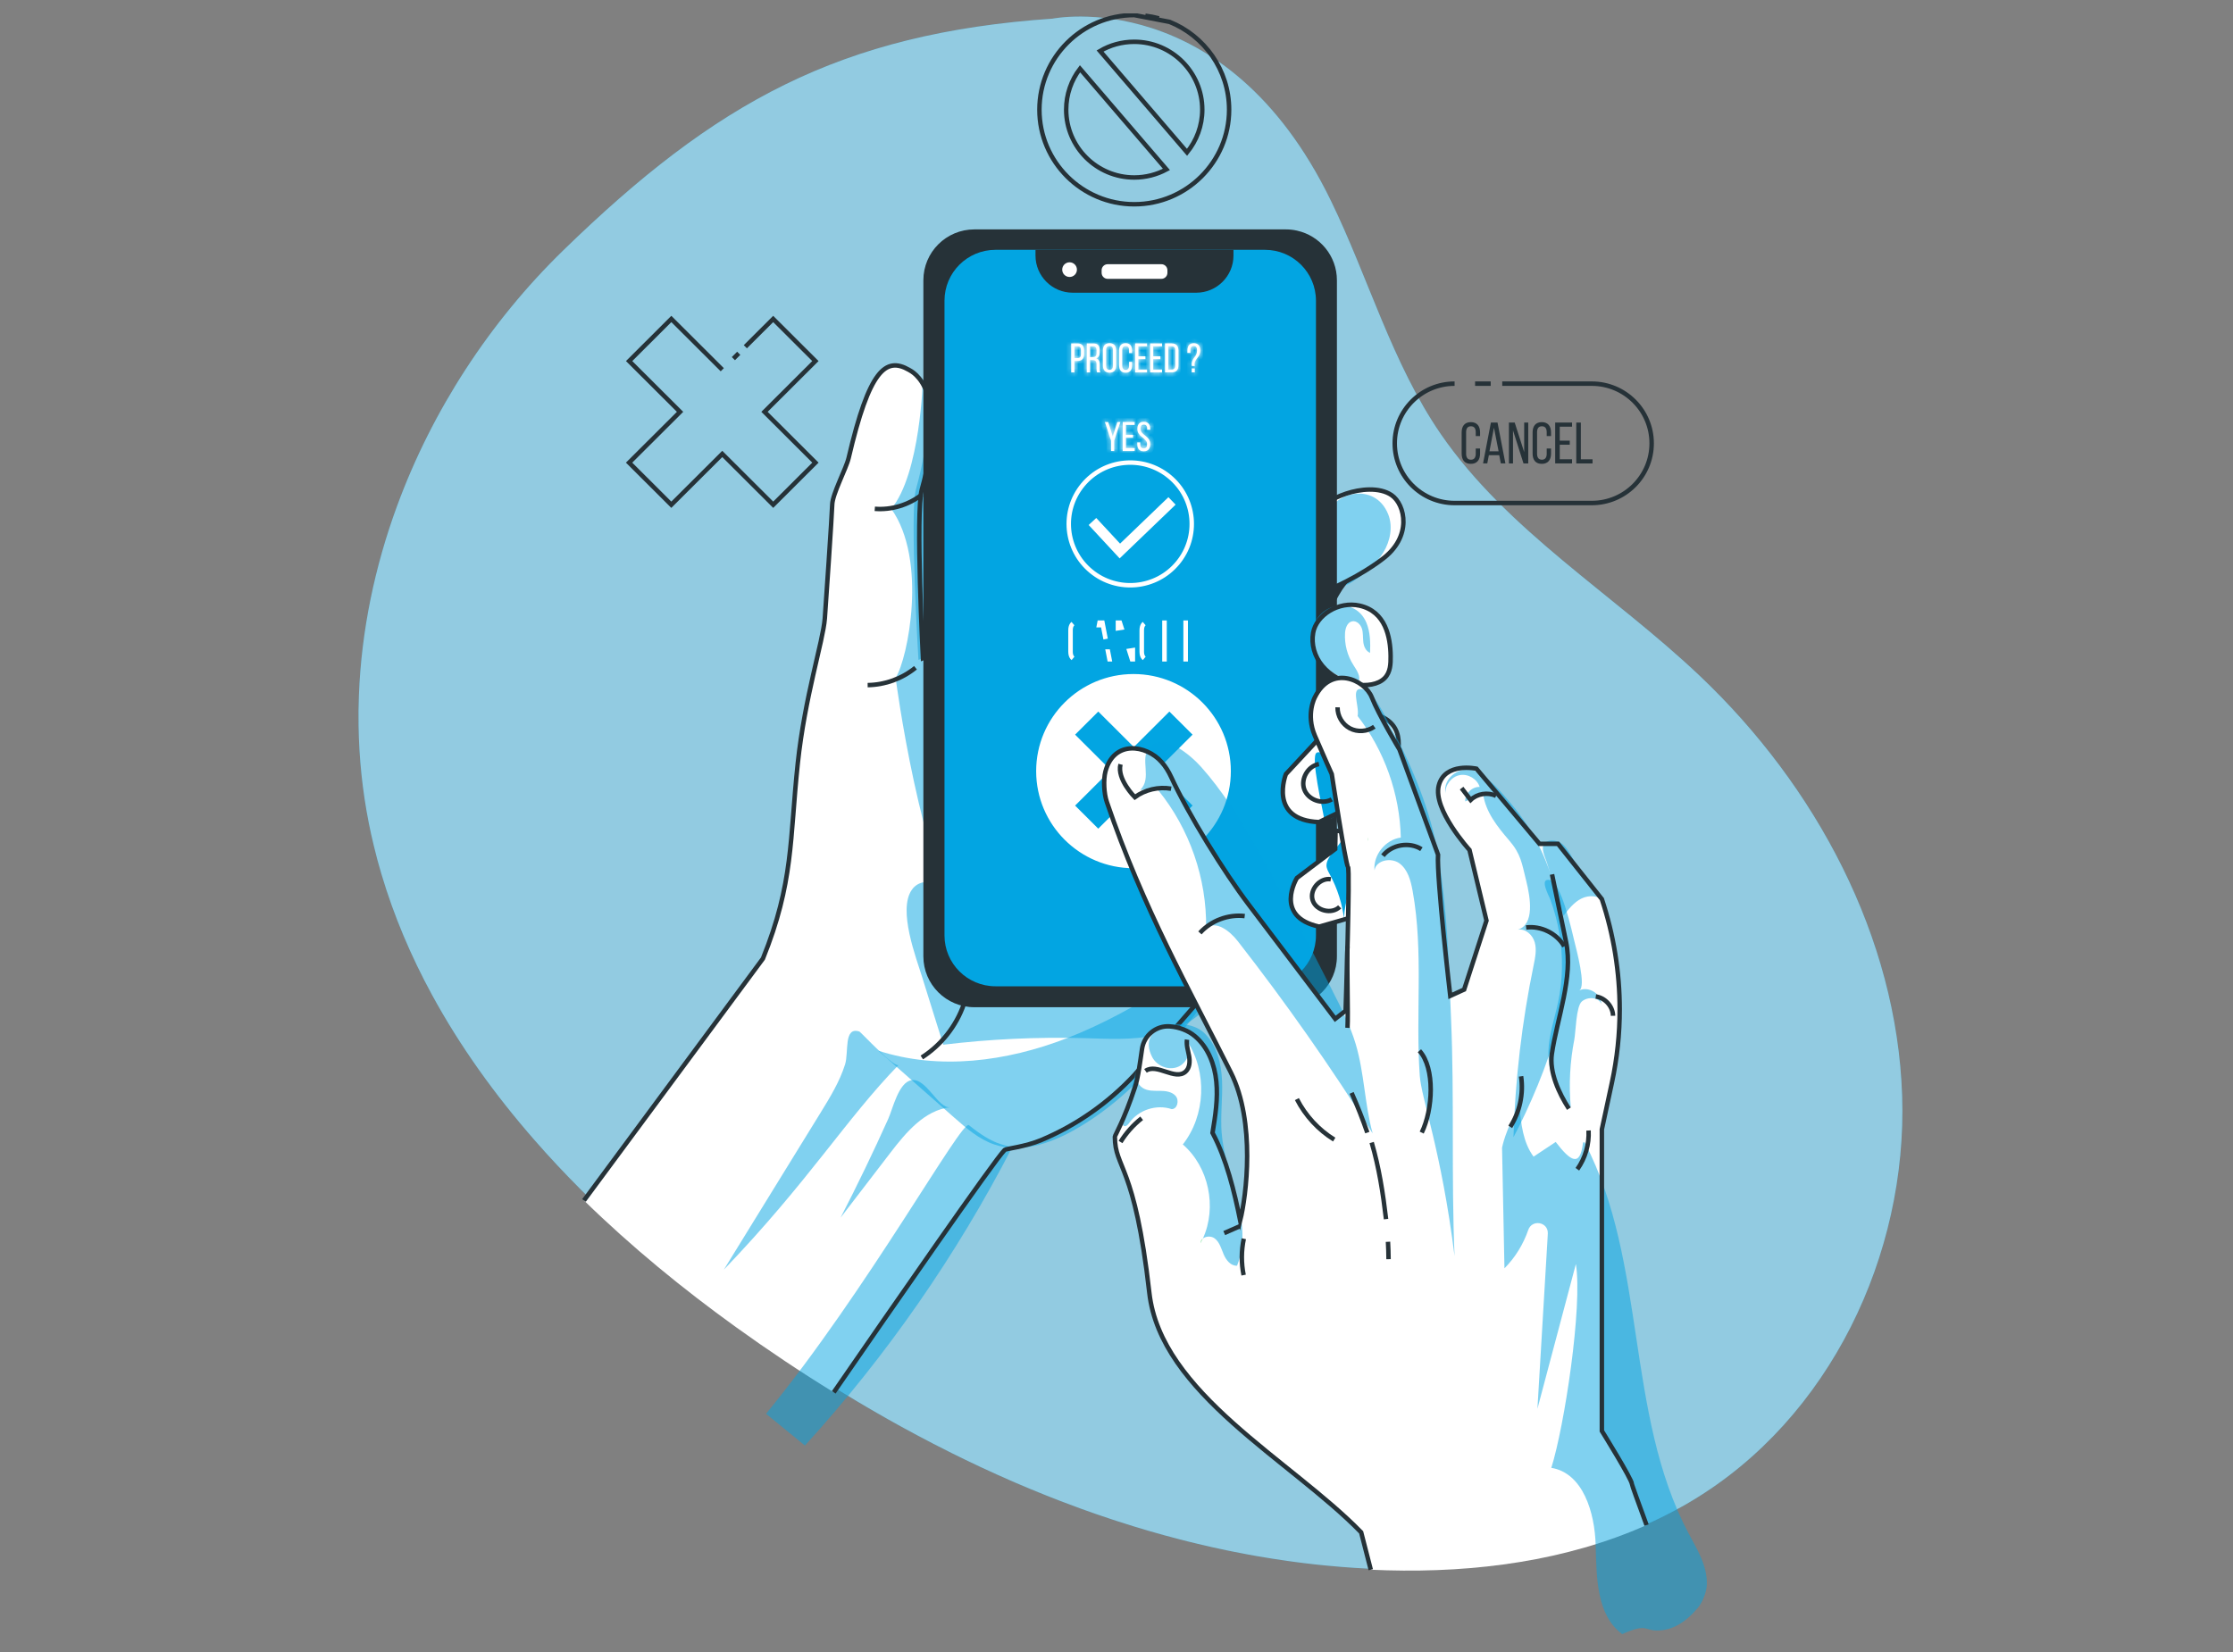 <svg width="500" height="370" viewBox="0 0 500 370" fill="none" xmlns="http://www.w3.org/2000/svg">
<rect x="0" y="0" width="500" height="370" fill="#808080" stroke="none"/>
<g clip-path="url(#clip0_3706_26542)">
<path opacity="0.7" d="M378.809 336.156C378.391 336.411 377.964 336.659 377.538 336.906C377.142 337.131 376.747 337.355 376.351 337.572C375.94 337.804 375.529 338.028 375.111 338.252C374.692 338.477 374.273 338.693 373.855 338.91C373.436 339.126 373.017 339.343 372.598 339.552C372.172 339.761 371.753 339.97 371.327 340.178L370.047 340.782C369.621 340.975 369.194 341.169 368.76 341.362C368.249 341.594 367.729 341.818 367.209 342.035C366.69 342.259 366.17 342.476 365.651 342.685C364.604 343.11 363.55 343.52 362.495 343.907C362.084 344.062 361.673 344.209 361.262 344.356C361.099 344.41 360.936 344.472 360.774 344.526C359.215 345.075 357.649 345.586 356.059 346.058C354.981 346.383 353.888 346.692 352.795 346.986C352.244 347.133 351.701 347.272 351.151 347.411C350.507 347.574 349.864 347.736 349.22 347.883C348.755 347.992 348.297 348.1 347.84 348.2C345.591 348.703 343.319 349.144 341.04 349.531C340.512 349.624 339.985 349.709 339.45 349.786C338.892 349.879 338.326 349.964 337.76 350.042C336.628 350.204 335.496 350.351 334.364 350.49C333.797 350.552 333.231 350.622 332.665 350.676C332.262 350.722 331.859 350.761 331.456 350.8C331.192 350.831 330.929 350.854 330.673 350.877C329.641 350.978 328.618 351.063 327.587 351.132C325.175 351.31 322.764 351.434 320.36 351.496C320.026 351.511 319.693 351.519 319.36 351.527C318.786 351.535 318.212 351.55 317.638 351.55C316.956 351.558 316.273 351.566 315.591 351.566C313.924 351.566 312.257 351.542 310.598 351.496C309.396 351.465 308.202 351.419 307.007 351.364C306.775 351.357 306.55 351.341 306.317 351.326C304.348 351.233 302.386 351.101 300.432 350.947C299.098 350.838 297.772 350.715 296.439 350.591L296.276 350.568C295.656 350.506 295.028 350.436 294.407 350.374C293.609 350.281 292.818 350.189 292.027 350.096C291.461 350.026 290.902 349.957 290.336 349.879C289.693 349.794 289.049 349.709 288.398 349.616C286.033 349.284 283.676 348.912 281.326 348.502C280.745 348.402 280.163 348.293 279.582 348.185C278.496 347.992 277.418 347.783 276.348 347.566C275.836 347.466 275.332 347.365 274.821 347.257C272.541 346.785 270.277 346.282 268.02 345.733C267.377 345.586 266.741 345.423 266.105 345.269C265.469 345.106 264.833 344.951 264.19 344.781C259.553 343.59 254.955 342.244 250.396 340.766C249.907 340.612 249.419 340.449 248.93 340.287C247.72 339.892 246.519 339.482 245.317 339.065C244.278 338.701 243.246 338.337 242.215 337.966C240.618 337.386 239.028 336.79 237.446 336.187C236.361 335.769 235.275 335.344 234.197 334.91C232.972 334.423 231.755 333.928 230.53 333.417C229.468 332.977 228.405 332.528 227.351 332.071C226.955 331.894 226.552 331.723 226.149 331.545C225.187 331.128 224.218 330.694 223.257 330.261C222.14 329.758 221.016 329.248 219.899 328.722C219.736 328.645 219.566 328.567 219.395 328.49C218.286 327.971 217.177 327.438 216.069 326.904C215.115 326.448 214.161 325.976 213.215 325.504C211.796 324.8 210.385 324.08 208.974 323.353C207.795 322.75 206.624 322.131 205.453 321.504C204.422 320.955 203.391 320.398 202.36 319.833C202.22 319.756 202.073 319.679 201.933 319.601C200.879 319.021 199.832 318.441 198.793 317.853C198.002 317.404 197.211 316.956 196.428 316.499C195.66 316.058 194.892 315.618 194.133 315.169C193.404 314.743 192.667 314.31 191.946 313.877C190.705 313.134 189.472 312.392 188.24 311.634C180.757 307.039 173.46 302.157 166.381 297.059C154.463 288.48 142.902 279.012 132.31 268.662C131.581 267.95 130.86 267.238 130.139 266.519C126.51 262.883 122.997 259.147 119.648 255.302C110.8 245.184 103 234.338 96.719 222.789C92.036 214.179 88.205 205.174 85.414 195.783C84.793 193.702 84.228 191.613 83.724 189.502C83.297 187.769 82.917 186.036 82.568 184.28C81.149 177.093 80.405 169.83 80.288 162.566C80.25 160.284 80.273 158.002 80.366 155.72C80.916 141.3 83.894 126.966 88.926 113.281C96.797 91.869 109.684 72.058 126.169 56.029C160.147 22.982 187.945 7.464 235.694 4.176C235.694 4.176 274.363 -3.668 297.99 44.92C306.434 62.272 311.644 81.255 322.601 97.199C337.558 118.952 361.316 133.085 380.554 151.326C406.638 176.049 424.736 209.878 425.915 245.423C427.101 280.969 409.779 317.629 378.809 336.156Z" fill="#02A5E2"/>
<g opacity="0.7">
<path opacity="0.7" d="M378.809 336.156C378.391 336.411 377.964 336.659 377.538 336.906C377.142 337.131 376.747 337.355 376.351 337.572C375.94 337.804 375.529 338.028 375.111 338.252C374.692 338.477 374.273 338.693 373.855 338.91C373.436 339.126 373.017 339.343 372.598 339.552C372.172 339.761 371.753 339.97 371.327 340.178L370.047 340.782C369.621 340.975 369.194 341.169 368.76 341.362C368.249 341.594 367.729 341.818 367.209 342.035C366.69 342.259 366.17 342.476 365.651 342.685C364.604 343.11 363.55 343.52 362.495 343.907C362.084 344.062 361.673 344.209 361.262 344.356C361.099 344.41 360.936 344.472 360.774 344.526C359.215 345.075 357.649 345.578 356.059 346.058C354.981 346.383 353.888 346.692 352.795 346.986C352.244 347.133 351.701 347.272 351.151 347.411C350.507 347.574 349.864 347.736 349.22 347.883C348.755 347.992 348.297 348.1 347.84 348.2C345.591 348.703 343.319 349.144 341.04 349.531C340.512 349.624 339.985 349.709 339.45 349.786C338.892 349.879 338.326 349.964 337.76 350.042C336.628 350.204 335.496 350.351 334.364 350.49C333.797 350.552 333.231 350.622 332.665 350.676C332.262 350.722 331.859 350.761 331.456 350.8C331.192 350.831 330.929 350.854 330.673 350.877C329.641 350.978 328.618 351.063 327.587 351.132C325.175 351.31 322.764 351.434 320.36 351.496C320.026 351.511 319.693 351.519 319.36 351.527C318.786 351.535 318.212 351.55 317.638 351.55C316.956 351.558 316.273 351.566 315.591 351.566C313.924 351.566 312.257 351.542 310.598 351.496C309.396 351.465 308.202 351.419 307.007 351.364C306.775 351.357 306.55 351.341 306.317 351.326C304.348 351.233 302.386 351.101 300.432 350.947C299.098 350.838 297.772 350.715 296.439 350.591L296.276 350.568C295.656 350.506 295.028 350.436 294.407 350.374C293.609 350.281 292.818 350.189 292.027 350.096C291.461 350.026 290.902 349.957 290.336 349.879C289.693 349.794 289.049 349.709 288.398 349.616C286.033 349.284 283.676 348.912 281.326 348.502C280.745 348.402 280.163 348.293 279.582 348.185C278.496 347.992 277.418 347.783 276.348 347.566C275.836 347.466 275.332 347.365 274.821 347.257C272.541 346.785 270.277 346.282 268.02 345.733C267.377 345.586 266.741 345.423 266.105 345.269C265.469 345.106 264.833 344.951 264.19 344.781C259.553 343.59 254.955 342.244 250.396 340.766C249.907 340.612 249.419 340.449 248.93 340.287C247.72 339.892 246.519 339.482 245.317 339.065C244.278 338.701 243.246 338.337 242.215 337.966C240.618 337.386 239.028 336.79 237.446 336.187C236.361 335.769 235.275 335.344 234.197 334.91C232.972 334.423 231.755 333.928 230.53 333.417C229.468 332.977 228.405 332.528 227.351 332.071C226.955 331.894 226.552 331.723 226.149 331.545C225.187 331.128 224.218 330.694 223.257 330.261C222.14 329.758 221.016 329.248 219.899 328.722C219.736 328.645 219.566 328.567 219.395 328.49C218.286 327.971 217.177 327.438 216.069 326.904C215.115 326.448 214.161 325.976 213.215 325.504C211.796 324.8 210.385 324.08 208.974 323.353C207.795 322.75 206.624 322.131 205.453 321.504C204.422 320.955 203.391 320.398 202.36 319.833C202.22 319.756 202.073 319.679 201.933 319.601C200.879 319.021 199.832 318.441 198.793 317.853C198.002 317.404 197.211 316.956 196.428 316.499C195.66 316.058 194.892 315.618 194.133 315.169C193.404 314.743 192.667 314.31 191.946 313.877C190.705 313.134 189.472 312.392 188.24 311.634C180.757 307.039 173.46 302.157 166.381 297.059C154.463 288.48 142.902 279.012 132.31 268.662C131.581 267.95 130.86 267.238 130.139 266.519C126.51 262.883 122.997 259.147 119.648 255.302C110.8 245.184 103 234.338 96.719 222.789C92.036 214.179 88.205 205.174 85.414 195.783C84.793 193.702 84.228 191.613 83.724 189.502C83.297 187.769 82.917 186.036 82.568 184.28C81.149 177.093 80.405 169.83 80.288 162.566C80.25 160.284 80.273 158.002 80.366 155.72C80.916 141.3 83.894 126.966 88.926 113.281C96.797 91.869 109.684 72.058 126.169 56.029C160.147 22.982 187.945 7.464 235.694 4.176C235.694 4.176 274.363 -3.668 297.99 44.92C306.434 62.272 311.644 81.255 322.601 97.199C337.558 118.952 361.316 133.085 380.554 151.326C406.638 176.049 424.736 209.878 425.915 245.423C427.101 280.969 409.779 317.629 378.809 336.156Z" fill="white"/>
</g>
<path d="M336.372 85.928H356.431C363.829 85.928 369.83 91.915 369.83 99.295C369.83 106.675 363.829 112.662 356.431 112.662H325.702C318.305 112.662 312.303 106.675 312.303 99.295C312.303 91.915 318.305 85.928 325.702 85.928" stroke="#263238" stroke-miterlimit="10"/>
<path d="M330.292 85.928H333.79" stroke="#263238" stroke-miterlimit="10"/>
<path d="M331.409 96.85V97.67H330.44V96.796C330.44 95.968 330.114 95.473 329.362 95.473C328.61 95.473 328.284 95.968 328.284 96.796V101.639C328.284 102.459 328.625 102.961 329.362 102.961C330.098 102.961 330.44 102.466 330.44 101.639V100.447H331.409V101.584C331.409 102.969 330.75 103.89 329.339 103.89C327.927 103.89 327.284 102.977 327.284 101.584V96.85C327.284 95.466 327.935 94.545 329.339 94.545C330.742 94.545 331.409 95.458 331.409 96.85Z" fill="#263238"/>
<path d="M333.378 101.949L333.022 103.79H332.076L333.836 94.639H335.317L337.077 103.79H336.053L335.697 101.949H333.378ZM333.51 101.075H335.557L334.518 95.791L333.51 101.075Z" fill="#263238"/>
<path d="M338.783 103.796H337.868V94.644H339.163L341.287 101.259V94.644H342.194V103.796H341.132L338.783 96.393V103.796Z" fill="#263238"/>
<path d="M347.297 96.85V97.67H346.328V96.796C346.328 95.968 346.002 95.473 345.25 95.473C344.498 95.473 344.172 95.968 344.172 96.796V101.639C344.172 102.459 344.513 102.961 345.25 102.961C345.987 102.961 346.328 102.466 346.328 101.639V100.447H347.297V101.584C347.297 102.969 346.638 103.89 345.227 103.89C343.815 103.89 343.172 102.977 343.172 101.584V96.85C343.172 95.466 343.823 94.545 345.227 94.545C346.63 94.545 347.297 95.458 347.297 96.85Z" fill="#263238"/>
<path d="M351.491 98.692V99.605H349.251V102.862H352.003V103.79H348.227V94.639H352.003V95.567H349.251V98.692H351.491Z" fill="#263238"/>
<path d="M352.949 103.796V94.644H353.973V102.868H356.594V103.796H352.949Z" fill="#263238"/>
<path d="M259.483 4.106C258.506 3.843 257.498 3.65 256.466 3.526L259.483 4.106ZM253.977 3.379C242.269 3.379 232.739 12.878 232.739 24.567C232.739 36.256 242.269 45.748 253.977 45.748C265.686 45.748 275.216 36.248 275.216 24.567C275.216 15.671 269.695 8.044 261.894 4.903L253.977 3.379ZM247.968 22.556L261.181 37.942C259.025 39.095 256.583 39.752 253.97 39.752C245.572 39.752 238.733 32.937 238.733 24.559C238.733 21.125 239.881 17.945 241.827 15.4L246.317 20.63L247.968 22.548V22.556ZM260.181 27.576L246.317 11.424C248.565 10.101 251.186 9.359 253.97 9.359C262.367 9.359 269.206 16.174 269.206 24.559C269.206 28.18 267.919 31.506 265.795 34.121L263.957 31.978L260.173 27.569L260.181 27.576Z" stroke="#263238" stroke-miterlimit="10"/>
<path d="M164.217 80.326L165.411 79.127" stroke="#263238" stroke-miterlimit="10"/>
<path d="M161.728 82.809L150.322 71.438L140.87 80.867L152.276 92.239L140.862 103.618L150.314 113.048L161.728 101.669L173.134 113.048L182.587 103.618L171.18 92.239L182.579 80.867L173.127 71.438L166.892 77.657" stroke="#263238" stroke-miterlimit="10"/>
<path d="M291.46 113.272V197.661L254.055 240.703C248.201 247 241.09 252.005 233.158 255.339C229.552 256.855 225.257 257.273 224.97 257.543C222.837 259.57 199.242 293.631 186.688 311.841C179.206 307.246 171.909 302.364 164.83 297.266C152.912 288.688 141.351 279.219 130.759 268.869L170.831 214.695C177.709 197.661 176.825 187.976 178.632 170.973C180.214 156.043 184.277 143.696 184.688 138.537C184.835 136.719 186.316 114.85 186.347 113.024C186.401 110.618 189.48 104.925 190.023 102.581C194.644 82.808 198.335 79.846 203.538 82.839C204.305 83.28 211.284 87.171 205.081 109.644C203.662 114.796 205.655 147.804 205.655 147.804L291.46 113.272Z" fill="white"/>
<path opacity="0.5" d="M238.803 232.556C225.404 237.739 210.291 239.766 196.637 235.31C202.313 240.308 207.981 245.305 213.657 250.302C216.378 252.7 219.201 255.16 222.636 256.328C228.475 258.317 234.926 256.205 240.315 253.211C254.823 245.15 264.911 231.187 274.51 217.665C276.472 214.903 278.372 210.44 273.432 212.923C269.462 214.919 265.802 218.075 262.034 220.45C254.637 225.115 246.968 229.4 238.795 232.564L238.803 232.556Z" fill="#02A5E2"/>
<path opacity="0.5" d="M199.568 113.959C207.733 125.408 203.305 147.494 200.545 151.826C200.545 151.826 206.004 194.04 216.774 210.122C222.287 182.56 223.946 154.239 221.69 126.228C220.612 112.83 216.185 94.365 206.655 84.865C206.655 84.865 206.12 106.092 199.568 113.959Z" fill="#02A5E2"/>
<path opacity="0.5" d="M206.585 219.173C208.128 224.108 209.671 229.051 211.214 233.987C221.635 232.726 232.142 232.231 242.641 232.509C248.038 232.656 253.504 232.997 258.785 231.859C264.065 230.73 269.253 227.868 271.804 223.118C273.494 219.977 273.587 215.483 270.687 213.402C269.02 212.203 266.802 212.118 264.755 212.234C258.102 212.597 251.636 214.547 245.021 215.336C238.407 216.133 231.212 215.607 225.885 211.607C222.38 208.977 220.038 205.109 216.921 202.03C214.215 199.362 207.104 195.068 204.158 199.307C201.002 203.856 205.166 214.585 206.593 219.173H206.585Z" fill="#02A5E2"/>
<path opacity="0.5" d="M189.224 238.396C188.007 242.272 185.851 245.776 183.719 249.242C176.507 260.946 169.296 272.65 162.085 284.362C181.183 264.458 189.294 250.789 201.274 238.443C200.684 239.719 192.705 231.125 192.45 231.04C188.844 229.848 190.092 235.658 189.224 238.396Z" fill="#02A5E2"/>
<path opacity="0.5" d="M188.231 272.705L199.382 258.169C202.886 253.605 207.012 248.67 212.734 247.989C210.02 248.314 207.423 241.36 204.073 241.932C201.204 242.427 199.909 248.329 198.878 250.619C195.528 258.069 191.977 265.433 188.231 272.697V272.705Z" fill="#02A5E2"/>
<path opacity="0.5" d="M171.537 316.651C174.437 319.019 177.337 321.393 180.237 323.761C198.513 303.671 214.137 281.191 226.583 257.063C224.598 256.158 222.744 256.653 216.937 251.996C215.347 250.72 194.28 288.872 171.529 316.644L171.537 316.651Z" fill="#02A5E2"/>
<path d="M130.759 268.869L170.831 214.695C177.709 197.661 176.825 187.976 178.632 170.973C180.214 156.043 184.277 143.696 184.688 138.537C184.835 136.719 186.316 114.85 186.347 113.024C186.401 110.618 189.48 104.925 190.023 102.581C194.644 82.808 198.335 79.846 203.538 82.839C204.305 83.28 212.61 87.171 206.407 109.644C204.988 114.796 206.663 147.402 206.663 147.402L291.46 113.272V197.661L254.055 240.703C248.201 247 241.09 252.005 233.158 255.339C229.552 256.855 225.257 257.273 224.97 257.543C222.837 259.57 199.242 293.631 186.688 311.841" stroke="#263238" stroke-miterlimit="10"/>
<path d="M298.858 111.586C299.788 111.153 300.649 110.82 301.416 110.557C304.533 109.513 308.883 109.041 311.597 110.897C314.621 112.97 316.366 120.265 309.38 125.332C309.38 125.332 304.091 129.517 295.717 132.82C293.554 133.671 291.08 133.594 289.041 132.465C287.816 131.784 286.777 130.778 286.715 129.316C286.381 120.814 291.119 115.175 298.858 111.586Z" fill="white"/>
<path opacity="0.5" d="M296.399 116.544C295.438 119.817 295.911 123.321 296.399 126.702C296.655 128.473 297.144 130.554 298.811 131.219C300.3 131.807 301.928 130.925 303.246 130.02C305.735 128.311 308.139 126.353 309.721 123.777C311.302 121.209 311.954 117.921 310.814 115.129C307.883 107.919 298.369 109.869 296.399 116.552V116.544Z" fill="#02A5E2"/>
<path d="M298.858 111.586C299.788 111.153 300.649 110.82 301.416 110.557C304.533 109.513 308.883 109.041 311.597 110.897C314.621 112.97 316.366 120.265 309.38 125.332C309.38 125.332 304.091 129.517 295.717 132.82C293.554 133.671 291.08 133.594 289.041 132.465C287.816 131.784 286.777 130.778 286.715 129.316C286.381 120.814 291.119 115.175 298.858 111.586Z" stroke="#263238" stroke-miterlimit="10"/>
<path d="M297.756 151L285.412 157.15V138.314L300.47 131.328C300.47 131.328 292.802 141.71 297.756 151Z" stroke="#263238" stroke-miterlimit="10"/>
<path d="M293.546 158.172L285.412 162.674V183.769L298.757 178.857L300.47 159.479C300.47 159.479 298.392 158.59 293.546 158.18V158.172Z" stroke="#263238" stroke-miterlimit="10"/>
<path d="M299.354 62.774V214.193C299.354 220.482 294.236 225.588 287.932 225.588H218.177C211.873 225.588 206.755 220.482 206.755 214.193V62.774C206.755 56.477 211.873 51.379 218.177 51.379H287.932C288.777 51.379 289.599 51.472 290.398 51.65C295.515 52.771 299.354 57.32 299.354 62.774Z" fill="#263238"/>
<path d="M283.241 55.951H222.907C216.599 55.951 211.485 61.053 211.485 67.346V209.506C211.485 215.799 216.599 220.901 222.907 220.901H283.241C289.549 220.901 294.662 215.799 294.662 209.506V67.346C294.662 61.053 289.549 55.951 283.241 55.951Z" fill="#02A5E2"/>
<path d="M231.863 55.951H276.192V57.243C276.192 61.83 272.455 65.559 267.857 65.559H240.198C235.6 65.559 231.863 61.83 231.863 57.243V55.951Z" fill="#263238"/>
<path d="M239.493 62.534C240.679 62.534 241.64 61.574 241.64 60.391C241.64 59.207 240.679 58.248 239.493 58.248C238.306 58.248 237.345 59.207 237.345 60.391C237.345 61.574 238.306 62.534 239.493 62.534Z" fill="white" stroke="#263238" stroke-miterlimit="10"/>
<path d="M260.049 58.674H248.022C246.999 58.674 246.169 59.502 246.169 60.523V61.103C246.169 62.124 246.999 62.952 248.022 62.952H260.049C261.072 62.952 261.902 62.124 261.902 61.103V60.523C261.902 59.502 261.072 58.674 260.049 58.674Z" fill="white" stroke="#263238" stroke-miterlimit="10"/>
<path d="M294.034 141.725C293.577 144.285 294.329 146.993 296.081 149.113C297.841 151.24 300.586 152.764 303.595 153.282C305.89 153.677 308.573 153.39 310.062 151.866C311.356 150.536 311.395 148.656 311.38 146.931C311.333 142.723 310.255 136.967 304.455 135.652C299.679 134.569 294.732 137.818 294.034 141.717V141.725Z" fill="white"/>
<path opacity="0.5" d="M294.027 140.44C293.166 143.326 294.182 146.575 296.221 148.795C298.26 151.015 301.176 152.292 304.153 152.787C304.805 151.541 303.789 150.126 303.037 148.934C301.695 146.838 301.036 144.324 301.168 141.841C301.23 140.719 301.664 139.365 302.773 139.156C303.758 138.963 304.665 139.86 304.96 140.819C305.254 141.779 305.146 142.807 305.262 143.798C305.378 144.796 305.844 145.871 306.782 146.211C306.859 143.945 306.836 141.601 305.968 139.504C303.61 133.772 295.74 134.685 294.019 140.44H294.027Z" fill="#02A5E2"/>
<path d="M294.034 141.725C293.577 144.285 294.329 146.993 296.081 149.113C297.841 151.24 300.586 152.764 303.595 153.282C305.89 153.677 308.573 153.39 310.062 151.866C311.356 150.536 311.395 148.656 311.38 146.931C311.333 142.723 310.255 136.967 304.455 135.652C299.679 134.569 294.732 137.818 294.034 141.717V141.725Z" stroke="#263238" stroke-miterlimit="10"/>
<path d="M298.966 190.166L290.398 196.641C290.398 196.641 285.079 205.305 295.391 207.541L304.277 204.995C308.534 203.773 311.69 199.99 311.752 195.573C311.814 191.419 309.31 187.025 299.051 186.035L298.966 190.166Z" fill="white"/>
<path d="M297.012 193.81C297.02 194.522 297.4 195.179 297.741 195.806C299.486 199.016 300.602 202.567 301.006 206.195C300.719 203.573 302.176 200.184 302.099 197.369C302.021 194.537 301.758 190.863 300.277 188.457C299.424 189.88 296.997 192.046 297.02 193.81H297.012Z" fill="#02A5E2"/>
<path d="M298.966 190.166L290.398 196.641C290.398 196.641 285.079 205.305 295.391 207.541L304.277 204.995C308.534 203.773 311.69 199.99 311.752 195.573C311.814 191.419 309.31 187.025 299.051 186.035L298.966 190.166V190.166Z" stroke="#263238" stroke-miterlimit="10"/>
<path d="M295.888 164.817L287.932 173.38C287.932 173.38 283.869 183.677 295.353 184.125L304.324 179.755C308.806 177.573 312.148 173.45 313.001 168.545C313.854 163.595 311.977 158.574 300.168 159.502L295.888 164.817Z" fill="white"/>
<path d="M296.454 183.143C297.237 183.816 298.563 183.328 299.082 182.439C299.602 181.541 299.54 180.435 299.408 179.414C299.214 177.844 297.229 167.292 294.818 168.584C293.376 169.358 296.175 181.247 296.454 183.15V183.143Z" fill="#02A5E2"/>
<path d="M295.888 164.817L287.932 173.38C287.932 173.38 283.869 183.677 295.353 184.125L304.324 179.755C308.806 177.573 312.148 173.45 313.001 168.545C313.854 163.595 311.977 158.574 300.168 159.502L295.888 164.817V164.817Z" stroke="#263238" stroke-miterlimit="10"/>
<path d="M295.329 171.129C292.871 171.554 291.189 174.455 292.042 176.791C292.887 179.128 296.043 180.28 298.206 179.035" stroke="#263238" stroke-miterlimit="10"/>
<path d="M297.981 196.929C295.531 196.534 293.166 199.28 293.926 201.64C294.686 203.999 298.206 204.858 299.974 203.11" fill="white"/>
<path d="M297.981 196.929C295.531 196.534 293.166 199.28 293.926 201.64C294.686 203.999 298.206 204.858 299.974 203.11" stroke="#263238" stroke-miterlimit="10"/>
<path d="M195.876 113.961C199.614 114.262 203.452 113.102 206.399 110.789" stroke="#263238" stroke-miterlimit="10"/>
<path d="M204.988 149.553C201.995 152.005 198.149 153.397 194.279 153.444" stroke="#263238" stroke-miterlimit="10"/>
<path d="M215.812 224.93C214.122 229.795 210.749 234.066 206.407 236.843" stroke="#263238" stroke-miterlimit="10"/>
<path d="M263.71 126.076C268.545 120.218 267.705 111.56 261.833 106.737C255.962 101.914 247.283 102.752 242.449 108.609C237.614 114.467 238.454 123.125 244.326 127.948C250.197 132.771 258.875 131.933 263.71 126.076Z" stroke="white" stroke-miterlimit="10"/>
<path d="M251.145 122.113L261.61 112.062L262.528 113.013L250.726 124.35L244.474 117.611L245.444 116.718L250.432 122.092L250.778 122.465L251.145 122.113Z" fill="white" stroke="white"/>
<mask id="path-49-inside-1_3706_26542" fill="white">
<path d="M248.767 98.683L247.394 94.514H248.146L249.162 97.709L250.185 94.514H250.876L249.488 98.683V101.012H248.774V98.683H248.767Z"/>
</mask>
<path d="M248.767 98.683L247.394 94.514H248.146L249.162 97.709L250.185 94.514H250.876L249.488 98.683V101.012H248.774V98.683H248.767Z" fill="white"/>
<path d="M248.767 98.683L247.817 98.996L248.043 99.683H248.767V98.683ZM247.394 94.514V93.514H246.012L246.444 94.826L247.394 94.514ZM248.146 94.514L249.099 94.211L248.878 93.514H248.146V94.514ZM249.162 97.709L248.209 98.011L249.158 100.998L250.114 98.014L249.162 97.709ZM250.185 94.514V93.514H249.456L249.233 94.209L250.185 94.514ZM250.876 94.514L251.824 94.829L252.262 93.514H250.876V94.514ZM249.488 98.683L248.539 98.367L248.488 98.521V98.683H249.488ZM249.488 101.012V102.012H250.488V101.012H249.488ZM248.774 101.012H247.774V102.012H248.774V101.012ZM248.774 98.683H249.774V97.683H248.774V98.683ZM249.716 98.371L248.344 94.201L246.444 94.826L247.817 98.996L249.716 98.371ZM247.394 95.514H248.146V93.514H247.394V95.514ZM247.193 94.817L248.209 98.011L250.115 97.406L249.099 94.211L247.193 94.817ZM250.114 98.014L251.138 94.819L249.233 94.209L248.21 97.403L250.114 98.014ZM250.185 95.514H250.876V93.514H250.185V95.514ZM249.927 94.198L248.539 98.367L250.436 98.999L251.824 94.829L249.927 94.198ZM248.488 98.683V101.012H250.488V98.683H248.488ZM249.488 100.012H248.774V102.012H249.488V100.012ZM249.774 101.012V98.683H247.774V101.012H249.774ZM248.774 97.683H248.767V99.683H248.774V97.683Z" fill="white" mask="url(#path-49-inside-1_3706_26542)"/>
<mask id="path-51-inside-2_3706_26542" fill="white">
<path d="M253.706 97.391V98.041H252.116V100.354H254.07V101.012H251.395V94.514H254.07V95.171H252.116V97.391H253.706Z"/>
</mask>
<path d="M253.706 97.391V98.041H252.116V100.354H254.07V101.012H251.395V94.514H254.07V95.171H252.116V97.391H253.706Z" fill="white"/>
<path d="M253.706 98.041V99.041H254.706V98.041H253.706ZM252.116 98.041V97.041H251.116V98.041H252.116ZM252.116 100.354H251.116V101.354H252.116V100.354ZM254.07 100.354H255.07V99.354H254.07V100.354ZM254.07 101.012V102.012H255.07V101.012H254.07ZM251.395 101.012H250.395V102.012H251.395V101.012ZM251.395 94.514V93.514H250.395V94.514H251.395ZM254.07 94.514H255.07V93.514H254.07V94.514ZM254.07 95.171V96.171H255.07V95.171H254.07ZM252.116 95.171V94.171H251.116V95.171H252.116ZM252.116 97.391H251.116V98.391H252.116V97.391ZM252.706 97.391V98.041H254.706V97.391H252.706ZM253.706 97.041H252.116V99.041H253.706V97.041ZM251.116 98.041V100.354H253.116V98.041H251.116ZM252.116 101.354H254.07V99.354H252.116V101.354ZM253.07 100.354V101.012H255.07V100.354H253.07ZM254.07 100.012H251.395V102.012H254.07V100.012ZM252.395 101.012V94.514H250.395V101.012H252.395ZM251.395 95.514H254.07V93.514H251.395V95.514ZM253.07 94.514V95.171H255.07V94.514H253.07ZM254.07 94.171H252.116V96.171H254.07V94.171ZM251.116 95.171V97.391H253.116V95.171H251.116ZM252.116 98.391H253.706V96.391H252.116V98.391Z" fill="white" mask="url(#path-51-inside-2_3706_26542)"/>
<mask id="path-53-inside-3_3706_26542" fill="white">
<path d="M257.56 96.076V96.254H256.869V96.037C256.869 95.449 256.645 95.109 256.125 95.109C255.606 95.109 255.381 95.449 255.381 96.029C255.381 97.484 257.567 97.623 257.567 99.456C257.567 100.439 257.094 101.081 256.102 101.081C255.109 101.081 254.644 100.439 254.644 99.456V99.085H255.326V99.495C255.326 100.083 255.567 100.423 256.086 100.423C256.606 100.423 256.846 100.083 256.846 99.495C256.846 98.048 254.667 97.909 254.667 96.084C254.667 95.078 255.133 94.459 256.11 94.459C257.087 94.459 257.56 95.101 257.56 96.084V96.076Z"/>
</mask>
<path d="M257.56 96.076V96.254H256.869V96.037C256.869 95.449 256.645 95.109 256.125 95.109C255.606 95.109 255.381 95.449 255.381 96.029C255.381 97.484 257.567 97.623 257.567 99.456C257.567 100.439 257.094 101.081 256.102 101.081C255.109 101.081 254.644 100.439 254.644 99.456V99.085H255.326V99.495C255.326 100.083 255.567 100.423 256.086 100.423C256.606 100.423 256.846 100.083 256.846 99.495C256.846 98.048 254.667 97.909 254.667 96.084C254.667 95.078 255.133 94.459 256.11 94.459C257.087 94.459 257.56 95.101 257.56 96.084V96.076Z" fill="white"/>
<path d="M257.56 96.254V97.254H258.56V96.254H257.56ZM256.869 96.254H255.869V97.254H256.869V96.254ZM254.644 99.085V98.085H253.644V99.085H254.644ZM255.326 99.085H256.326V98.085H255.326V99.085ZM256.56 96.076V96.254H258.56V96.076H256.56ZM257.56 95.254H256.869V97.254H257.56V95.254ZM257.869 96.254V96.037H255.869V96.254H257.869ZM257.869 96.037C257.869 95.644 257.799 95.154 257.487 94.745C257.135 94.286 256.622 94.109 256.125 94.109V96.109C256.147 96.109 256.117 96.112 256.06 96.088C255.998 96.06 255.939 96.014 255.897 95.96C255.86 95.91 255.854 95.878 255.857 95.891C255.861 95.905 255.869 95.951 255.869 96.037H257.869ZM256.125 94.109C255.628 94.109 255.116 94.285 254.765 94.742C254.452 95.15 254.381 95.638 254.381 96.029H256.381C256.381 95.946 256.389 95.903 256.392 95.89C256.395 95.879 256.389 95.912 256.351 95.961C256.309 96.016 256.251 96.061 256.189 96.088C256.133 96.112 256.103 96.109 256.125 96.109V94.109ZM254.381 96.029C254.381 97.326 255.422 98.033 255.842 98.376C256.378 98.813 256.567 99.041 256.567 99.456H258.567C258.567 98.038 257.663 97.28 257.106 96.826C256.433 96.277 256.381 96.187 256.381 96.029H254.381ZM256.567 99.456C256.567 99.802 256.483 99.945 256.447 99.987C256.433 100.004 256.37 100.081 256.102 100.081V102.081C256.826 102.081 257.496 101.837 257.967 101.287C258.415 100.762 258.567 100.093 258.567 99.456H256.567ZM256.102 100.081C255.834 100.081 255.775 100.004 255.763 99.99C255.728 99.949 255.644 99.806 255.644 99.456H253.644C253.644 100.089 253.792 100.758 254.238 101.284C254.707 101.837 255.377 102.081 256.102 102.081V100.081ZM255.644 99.456V99.085H253.644V99.456H255.644ZM254.644 100.085H255.326V98.085H254.644V100.085ZM254.326 99.085V99.495H256.326V99.085H254.326ZM254.326 99.495C254.326 99.901 254.405 100.392 254.726 100.799C255.081 101.248 255.591 101.423 256.086 101.423V99.423C256.065 99.423 256.091 99.42 256.143 99.442C256.201 99.467 256.256 99.509 256.297 99.56C256.334 99.608 256.341 99.639 256.338 99.63C256.335 99.618 256.326 99.577 256.326 99.495H254.326ZM256.086 101.423C256.582 101.423 257.092 101.248 257.446 100.799C257.767 100.392 257.846 99.901 257.846 99.495H255.846C255.846 99.577 255.838 99.618 255.834 99.63C255.832 99.639 255.839 99.608 255.876 99.56C255.916 99.509 255.972 99.467 256.029 99.442C256.081 99.42 256.108 99.423 256.086 99.423V101.423ZM257.846 99.495C257.846 98.201 256.806 97.496 256.388 97.156C255.854 96.721 255.667 96.494 255.667 96.084H253.667C253.667 97.498 254.57 98.254 255.125 98.707C255.797 99.254 255.846 99.342 255.846 99.495H257.846ZM255.667 96.084C255.667 95.717 255.754 95.577 255.784 95.542C255.791 95.534 255.843 95.459 256.11 95.459V93.459C255.399 93.459 254.73 93.693 254.26 94.246C253.813 94.772 253.667 95.444 253.667 96.084H255.667ZM256.11 95.459C256.365 95.459 256.424 95.533 256.438 95.55C256.475 95.593 256.56 95.737 256.56 96.084H258.56C258.56 95.447 258.408 94.779 257.963 94.256C257.497 93.706 256.831 93.459 256.11 93.459V95.459ZM258.56 96.084V96.076H256.56V96.084H258.56Z" fill="white" mask="url(#path-53-inside-3_3706_26542)"/>
<path d="M275.103 172.708C275.103 184.44 265.57 193.953 253.807 193.953C242.044 193.953 232.51 184.44 232.51 172.708C232.51 160.976 242.044 151.463 253.807 151.463C265.57 151.463 275.103 160.976 275.103 172.708Z" fill="white" stroke="white"/>
<path d="M261.84 158.661L267.738 164.538L260.13 172.129L259.775 172.483L260.13 172.837L267.738 180.427L261.848 186.304L254.237 178.712L253.884 178.36L253.531 178.712L245.913 186.304L240.022 180.427L247.631 172.837L247.986 172.483L247.631 172.129L240.023 164.538L245.921 158.661L253.531 166.254L253.884 166.606L254.238 166.253L261.84 158.661Z" fill="#02A5E2" stroke="white"/>
<path d="M240.24 139.669C240.18 139.723 240.125 139.784 240.074 139.85C239.804 140.203 239.714 140.664 239.714 141.13V145.988C239.714 146.459 239.809 146.918 240.081 147.27C240.133 147.336 240.189 147.397 240.249 147.451C240.187 147.402 240.132 147.348 240.084 147.29C239.846 147.008 239.698 146.561 239.698 145.934V141.176C239.698 140.551 239.847 140.103 240.086 139.82C240.132 139.766 240.183 139.716 240.24 139.669Z" fill="white" stroke="white"/>
<path d="M246.086 140.023L246.195 139.457H246.857L247.563 143.129L246.955 140.021L246.086 140.023ZM248.086 145.924H248.1L248.433 147.655H248.42L248.141 146.211L248.086 145.924Z" fill="white" stroke="white"/>
<path d="M250.759 139.463L251.121 140.59L250.321 140.713V139.463H250.759ZM252.853 145.749L253.664 145.622V147.661H253.459L252.853 145.749Z" fill="white" stroke="white"/>
<path d="M256.19 139.669C256.13 139.723 256.075 139.784 256.024 139.85C255.754 140.203 255.664 140.664 255.664 141.13V145.988C255.664 146.459 255.759 146.918 256.031 147.27C256.083 147.336 256.139 147.397 256.199 147.451C256.137 147.402 256.082 147.348 256.034 147.29C255.796 147.008 255.648 146.561 255.648 145.934V141.176C255.648 140.551 255.797 140.103 256.036 139.82C256.082 139.766 256.133 139.716 256.19 139.669Z" fill="white" stroke="white"/>
<path d="M260.735 139.463H260.758V139.899V143.04V143.452V143.54V143.952V147.225V147.661H260.735V139.463Z" fill="white" stroke="white"/>
<path d="M265.496 147.225V147.661H265.473V139.463H265.496V147.225Z" fill="white" stroke="white"/>
<mask id="path-63-inside-4_3706_26542" fill="white">
<path d="M241.292 76.916C242.315 76.916 242.75 77.519 242.75 78.502V79.283C242.75 80.312 242.269 80.853 241.23 80.853H240.586V83.414H239.857V76.916H241.284H241.292ZM241.238 80.204C241.78 80.204 242.036 79.956 242.036 79.33V78.463C242.036 77.868 241.819 77.574 241.292 77.574H240.594V80.196H241.238V80.204Z"/>
</mask>
<path d="M241.292 76.916C242.315 76.916 242.75 77.519 242.75 78.502V79.283C242.75 80.312 242.269 80.853 241.23 80.853H240.586V83.414H239.857V76.916H241.284H241.292ZM241.238 80.204C241.78 80.204 242.036 79.956 242.036 79.33V78.463C242.036 77.868 241.819 77.574 241.292 77.574H240.594V80.196H241.238V80.204Z" fill="white"/>
<path d="M240.586 80.853V79.853H239.586V80.853H240.586ZM240.586 83.414V84.414H241.586V83.414H240.586ZM239.857 83.414H238.857V84.414H239.857V83.414ZM239.857 76.916V75.916H238.857V76.916H239.857ZM241.238 80.204H240.238V81.204H241.238V80.204ZM240.594 77.574V76.574H239.594V77.574H240.594ZM240.594 80.196H239.594V81.196H240.594V80.196ZM241.238 80.196H242.238V79.196H241.238V80.196ZM241.292 77.916C241.452 77.916 241.543 77.94 241.589 77.957C241.628 77.973 241.641 77.987 241.648 77.994C241.666 78.016 241.75 78.137 241.75 78.502H243.75C243.75 77.884 243.616 77.213 243.161 76.687C242.683 76.133 242.004 75.916 241.292 75.916V77.916ZM241.75 78.502V79.283H243.75V78.502H241.75ZM241.75 79.283C241.75 79.66 241.66 79.759 241.653 79.766C241.648 79.772 241.631 79.789 241.576 79.809C241.514 79.83 241.406 79.853 241.23 79.853V81.853C241.914 81.853 242.602 81.673 243.105 81.142C243.599 80.621 243.75 79.935 243.75 79.283H241.75ZM241.23 79.853H240.586V81.853H241.23V79.853ZM239.586 80.853V83.414H241.586V80.853H239.586ZM240.586 82.414H239.857V84.414H240.586V82.414ZM240.857 83.414V76.916H238.857V83.414H240.857ZM239.857 77.916H241.284V75.916H239.857V77.916ZM241.284 77.916H241.292V75.916H241.284V77.916ZM241.238 81.204C241.64 81.204 242.168 81.113 242.569 80.687C242.956 80.275 243.036 79.748 243.036 79.33H241.036C241.036 79.423 241.026 79.456 241.028 79.451C241.031 79.439 241.051 79.381 241.112 79.317C241.175 79.25 241.242 79.218 241.279 79.205C241.308 79.196 241.302 79.204 241.238 79.204V81.204ZM243.036 79.33V78.463H241.036V79.33H243.036ZM243.036 78.463C243.036 78.079 242.973 77.577 242.638 77.165C242.266 76.706 241.742 76.574 241.292 76.574V78.574C241.334 78.574 241.317 78.58 241.267 78.56C241.209 78.537 241.14 78.493 241.086 78.425C241.036 78.364 241.024 78.317 241.026 78.322C241.027 78.329 241.036 78.371 241.036 78.463H243.036ZM241.292 76.574H240.594V78.574H241.292V76.574ZM239.594 77.574V80.196H241.594V77.574H239.594ZM240.594 81.196H241.238V79.196H240.594V81.196ZM240.238 80.196V80.204H242.238V80.196H240.238Z" fill="white" mask="url(#path-63-inside-4_3706_26542)"/>
<mask id="path-65-inside-5_3706_26542" fill="white">
<path d="M244.797 76.916C245.82 76.916 246.247 77.434 246.247 78.401V78.927C246.247 79.639 245.999 80.088 245.44 80.266C246.037 80.444 246.262 80.923 246.262 81.619V82.633C246.262 82.919 246.27 83.19 246.394 83.414H245.657C245.572 83.228 245.533 83.058 245.533 82.625V81.604C245.533 80.869 245.192 80.637 244.587 80.637H244.076V83.414H243.347V76.916H244.797ZM244.611 79.979C245.184 79.979 245.533 79.794 245.533 79.09V78.471C245.533 77.883 245.316 77.581 244.781 77.581H244.076V79.987H244.618L244.611 79.979Z"/>
</mask>
<path d="M244.797 76.916C245.82 76.916 246.247 77.434 246.247 78.401V78.927C246.247 79.639 245.999 80.088 245.44 80.266C246.037 80.444 246.262 80.923 246.262 81.619V82.633C246.262 82.919 246.27 83.19 246.394 83.414H245.657C245.572 83.228 245.533 83.058 245.533 82.625V81.604C245.533 80.869 245.192 80.637 244.587 80.637H244.076V83.414H243.347V76.916H244.797ZM244.611 79.979C245.184 79.979 245.533 79.794 245.533 79.09V78.471C245.533 77.883 245.316 77.581 244.781 77.581H244.076V79.987H244.618L244.611 79.979Z" fill="white"/>
<path d="M245.44 80.266L245.137 79.313L242.046 80.298L245.155 81.224L245.44 80.266ZM246.394 83.414V84.414H248.09L247.269 82.93L246.394 83.414ZM245.657 83.414L244.749 83.832L245.016 84.414H245.657V83.414ZM244.076 80.637V79.637H243.076V80.637H244.076ZM244.076 83.414V84.414H245.076V83.414H244.076ZM243.347 83.414H242.347V84.414H243.347V83.414ZM243.347 76.916V75.916H242.347V76.916H243.347ZM244.611 79.979V78.979H242.192L243.904 80.687L244.611 79.979ZM244.076 77.581V76.581H243.076V77.581H244.076ZM244.076 79.987H243.076V80.987H244.076V79.987ZM244.618 79.987V80.987H247.037L245.325 79.279L244.618 79.987ZM244.797 77.916C244.972 77.916 245.075 77.939 245.128 77.957C245.153 77.966 245.166 77.973 245.171 77.976C245.174 77.978 245.175 77.979 245.175 77.979C245.176 77.98 245.176 77.98 245.176 77.98C245.176 77.98 245.176 77.98 245.177 77.982C245.178 77.983 245.18 77.986 245.183 77.991C245.188 78.001 245.197 78.02 245.207 78.052C245.227 78.118 245.247 78.229 245.247 78.401H247.247C247.247 77.793 247.115 77.125 246.635 76.612C246.143 76.087 245.466 75.916 244.797 75.916V77.916ZM245.247 78.401V78.927H247.247V78.401H245.247ZM245.247 78.927C245.247 79.179 245.201 79.272 245.192 79.288C245.19 79.292 245.189 79.292 245.19 79.291C245.191 79.29 245.191 79.29 245.192 79.289C245.192 79.289 245.193 79.288 245.192 79.289C245.192 79.289 245.189 79.291 245.181 79.295C245.173 79.299 245.159 79.306 245.137 79.313L245.744 81.218C246.232 81.063 246.645 80.761 246.914 80.305C247.168 79.874 247.247 79.388 247.247 78.927H245.247ZM245.155 81.224C245.201 81.238 245.214 81.249 245.211 81.247C245.206 81.243 245.204 81.239 245.207 81.244C245.218 81.264 245.262 81.364 245.262 81.619H247.262C247.262 81.179 247.194 80.69 246.944 80.252C246.675 79.782 246.25 79.463 245.726 79.307L245.155 81.224ZM245.262 81.619V82.633H247.262V81.619H245.262ZM245.262 82.633C245.262 82.884 245.251 83.414 245.519 83.898L247.269 82.93C247.286 82.961 247.28 82.968 247.273 82.915C247.265 82.856 247.262 82.776 247.262 82.633H245.262ZM246.394 82.414H245.657V84.414H246.394V82.414ZM246.566 82.997C246.557 82.978 246.555 82.97 246.554 82.969C246.554 82.967 246.552 82.961 246.549 82.945C246.543 82.906 246.533 82.819 246.533 82.625H244.533C244.533 83.131 244.579 83.463 244.749 83.832L246.566 82.997ZM246.533 82.625V81.604H244.533V82.625H246.533ZM246.533 81.604C246.533 81.104 246.419 80.532 245.969 80.113C245.533 79.707 244.985 79.637 244.587 79.637V81.637C244.632 81.637 244.664 81.639 244.687 81.642C244.709 81.644 244.718 81.647 244.717 81.647C244.715 81.646 244.702 81.642 244.68 81.631C244.658 81.619 244.632 81.601 244.605 81.576C244.579 81.552 244.558 81.525 244.543 81.501C244.529 81.478 244.523 81.461 244.521 81.457C244.52 81.454 244.523 81.462 244.527 81.487C244.53 81.512 244.533 81.55 244.533 81.604H246.533ZM244.587 79.637H244.076V81.637H244.587V79.637ZM243.076 80.637V83.414H245.076V80.637H243.076ZM244.076 82.414H243.347V84.414H244.076V82.414ZM244.347 83.414V76.916H242.347V83.414H244.347ZM243.347 77.916H244.797V75.916H243.347V77.916ZM244.611 80.979C244.963 80.979 245.496 80.932 245.933 80.562C246.408 80.16 246.533 79.59 246.533 79.09H244.533C244.533 79.188 244.52 79.211 244.528 79.189C244.533 79.176 244.543 79.151 244.564 79.121C244.584 79.091 244.611 79.061 244.641 79.035C244.705 78.981 244.756 78.969 244.754 78.969C244.752 78.97 244.741 78.972 244.715 78.975C244.69 78.978 244.656 78.979 244.611 78.979V80.979ZM246.533 79.09V78.471H244.533V79.09H246.533ZM246.533 78.471C246.533 78.087 246.469 77.587 246.134 77.174C245.762 76.718 245.238 76.581 244.781 76.581V78.581C244.824 78.581 244.808 78.588 244.759 78.569C244.702 78.546 244.635 78.502 244.582 78.437C244.533 78.377 244.522 78.331 244.523 78.334C244.525 78.341 244.533 78.381 244.533 78.471H246.533ZM244.781 76.581H244.076V78.581H244.781V76.581ZM243.076 77.581V79.987H245.076V77.581H243.076ZM244.076 80.987H244.618V78.987H244.076V80.987ZM245.325 79.279L245.317 79.271L243.904 80.687L243.912 80.695L245.325 79.279Z" fill="white" mask="url(#path-65-inside-5_3706_26542)"/>
<mask id="path-67-inside-6_3706_26542" fill="white">
<path d="M246.952 78.486C246.952 77.496 247.448 76.853 248.441 76.853C249.433 76.853 249.937 77.496 249.937 78.486V81.843C249.937 82.826 249.441 83.475 248.441 83.475C247.441 83.475 246.952 82.826 246.952 81.843V78.486ZM247.666 81.882C247.666 82.477 247.914 82.818 248.441 82.818C248.968 82.818 249.216 82.477 249.216 81.882V78.447C249.216 77.859 248.976 77.511 248.441 77.511C247.906 77.511 247.666 77.867 247.666 78.447V81.882Z"/>
</mask>
<path d="M246.952 78.486C246.952 77.496 247.448 76.853 248.441 76.853C249.433 76.853 249.937 77.496 249.937 78.486V81.843C249.937 82.826 249.441 83.475 248.441 83.475C247.441 83.475 246.952 82.826 246.952 81.843V78.486ZM247.666 81.882C247.666 82.477 247.914 82.818 248.441 82.818C248.968 82.818 249.216 82.477 249.216 81.882V78.447C249.216 77.859 248.976 77.511 248.441 77.511C247.906 77.511 247.666 77.867 247.666 78.447V81.882Z" fill="white"/>
<path d="M247.952 78.486C247.952 78.145 248.038 78.001 248.078 77.956C248.099 77.932 248.172 77.853 248.441 77.853V75.853C247.718 75.853 247.046 76.096 246.571 76.641C246.114 77.164 245.952 77.837 245.952 78.486H247.952ZM248.441 77.853C248.711 77.853 248.787 77.932 248.811 77.959C248.851 78.005 248.937 78.148 248.937 78.486H250.937C250.937 77.833 250.772 77.16 250.312 76.638C249.835 76.096 249.164 75.853 248.441 75.853V77.853ZM248.937 78.486V81.843H250.937V78.486H248.937ZM248.937 81.843C248.937 82.178 248.852 82.323 248.811 82.37C248.788 82.396 248.713 82.475 248.441 82.475V84.475C249.169 84.475 249.842 84.23 250.318 83.685C250.774 83.162 250.937 82.49 250.937 81.843H248.937ZM248.441 82.475C248.169 82.475 248.098 82.396 248.077 82.373C248.037 82.326 247.952 82.182 247.952 81.843H245.952C245.952 82.486 246.111 83.158 246.566 83.682C247.04 84.229 247.712 84.475 248.441 84.475V82.475ZM247.952 81.843V78.486H245.952V81.843H247.952ZM246.666 81.882C246.666 82.295 246.748 82.79 247.075 83.199C247.435 83.647 247.947 83.818 248.441 83.818V81.818C248.416 81.818 248.438 81.814 248.487 81.834C248.541 81.857 248.595 81.897 248.636 81.948C248.673 81.994 248.68 82.026 248.677 82.016C248.674 82.006 248.666 81.964 248.666 81.882H246.666ZM248.441 83.818C248.935 83.818 249.447 83.647 249.806 83.199C250.134 82.79 250.216 82.295 250.216 81.882H248.216C248.216 81.964 248.207 82.006 248.204 82.016C248.202 82.026 248.209 81.994 248.246 81.948C248.287 81.897 248.341 81.857 248.395 81.834C248.444 81.814 248.466 81.818 248.441 81.818V83.818ZM250.216 81.882V78.447H248.216V81.882H250.216ZM250.216 78.447C250.216 78.041 250.137 77.547 249.814 77.138C249.456 76.686 248.942 76.511 248.441 76.511V78.511C248.467 78.511 248.444 78.515 248.395 78.494C248.339 78.471 248.285 78.43 248.245 78.379C248.208 78.333 248.202 78.301 248.204 78.312C248.208 78.323 248.216 78.365 248.216 78.447H250.216ZM248.441 76.511C247.933 76.511 247.421 76.693 247.066 77.143C246.746 77.551 246.666 78.043 246.666 78.447H248.666C248.666 78.368 248.674 78.328 248.677 78.316C248.68 78.305 248.674 78.335 248.639 78.38C248.6 78.429 248.547 78.469 248.492 78.493C248.442 78.515 248.417 78.511 248.441 78.511V76.511ZM246.666 78.447V81.882H248.666V78.447H246.666Z" fill="white" mask="url(#path-67-inside-6_3706_26542)"/>
<mask id="path-69-inside-7_3706_26542" fill="white">
<path d="M253.504 78.486V79.074H252.814V78.455C252.814 77.867 252.582 77.519 252.054 77.519C251.527 77.519 251.294 77.875 251.294 78.455V81.89C251.294 82.478 251.535 82.826 252.054 82.826C252.574 82.826 252.814 82.47 252.814 81.89V81.046H253.504V81.851C253.504 82.833 253.039 83.483 252.039 83.483C251.039 83.483 250.581 82.833 250.581 81.851V78.494C250.581 77.511 251.046 76.861 252.039 76.861C253.031 76.861 253.504 77.511 253.504 78.494V78.486Z"/>
</mask>
<path d="M253.504 78.486V79.074H252.814V78.455C252.814 77.867 252.582 77.519 252.054 77.519C251.527 77.519 251.294 77.875 251.294 78.455V81.89C251.294 82.478 251.535 82.826 252.054 82.826C252.574 82.826 252.814 82.47 252.814 81.89V81.046H253.504V81.851C253.504 82.833 253.039 83.483 252.039 83.483C251.039 83.483 250.581 82.833 250.581 81.851V78.494C250.581 77.511 251.046 76.861 252.039 76.861C253.031 76.861 253.504 77.511 253.504 78.494V78.486Z" fill="white"/>
<path d="M253.504 79.074V80.074H254.504V79.074H253.504ZM252.814 79.074H251.814V80.074H252.814V79.074ZM252.814 81.046V80.046H251.814V81.046H252.814ZM253.504 81.046H254.504V80.046H253.504V81.046ZM252.504 78.486V79.074H254.504V78.486H252.504ZM253.504 78.074H252.814V80.074H253.504V78.074ZM253.814 79.074V78.455H251.814V79.074H253.814ZM253.814 78.455C253.814 78.055 253.739 77.564 253.423 77.155C253.07 76.698 252.557 76.519 252.054 76.519V78.519C252.077 78.519 252.05 78.523 251.996 78.499C251.937 78.473 251.881 78.43 251.841 78.378C251.804 78.331 251.799 78.3 251.802 78.313C251.806 78.327 251.814 78.371 251.814 78.455H253.814ZM252.054 76.519C251.544 76.519 251.033 76.705 250.684 77.16C250.37 77.568 250.294 78.056 250.294 78.455H252.294C252.294 78.374 252.303 78.331 252.306 78.317C252.31 78.304 252.304 78.333 252.27 78.379C252.231 78.429 252.177 78.472 252.118 78.498C252.063 78.522 252.034 78.519 252.054 78.519V76.519ZM250.294 78.455V81.89H252.294V78.455H250.294ZM250.294 81.89C250.294 82.296 250.374 82.786 250.691 83.193C251.042 83.644 251.551 83.826 252.054 83.826V81.826C252.035 81.826 252.064 81.823 252.117 81.846C252.175 81.871 252.23 81.914 252.268 81.963C252.304 82.009 252.31 82.039 252.307 82.027C252.303 82.014 252.294 81.971 252.294 81.89H250.294ZM252.054 83.826C252.564 83.826 253.072 83.637 253.42 83.187C253.734 82.782 253.814 82.295 253.814 81.89H251.814C251.814 81.968 251.806 82.01 251.802 82.023C251.799 82.035 251.805 82.007 251.838 81.963C251.876 81.915 251.928 81.873 251.987 81.847C252.04 81.823 252.07 81.826 252.054 81.826V83.826ZM253.814 81.89V81.046H251.814V81.89H253.814ZM252.814 82.046H253.504V80.046H252.814V82.046ZM252.504 81.046V81.851H254.504V81.046H252.504ZM252.504 81.851C252.504 82.201 252.42 82.346 252.383 82.389C252.37 82.405 252.309 82.483 252.039 82.483V84.483C252.769 84.483 253.441 84.236 253.91 83.681C254.356 83.154 254.504 82.483 254.504 81.851H252.504ZM252.039 82.483C251.769 82.483 251.712 82.406 251.701 82.393C251.665 82.35 251.581 82.204 251.581 81.851H249.581C249.581 82.48 249.726 83.15 250.169 83.678C250.637 84.236 251.308 84.483 252.039 84.483V82.483ZM251.581 81.851V78.494H249.581V81.851H251.581ZM251.581 78.494C251.581 78.144 251.665 77.997 251.702 77.953C251.716 77.938 251.775 77.861 252.039 77.861V75.861C251.31 75.861 250.64 76.11 250.173 76.665C249.729 77.191 249.581 77.861 249.581 78.494H251.581ZM252.039 77.861C252.303 77.861 252.366 77.938 252.382 77.956C252.42 78.001 252.504 78.147 252.504 78.494H254.504C254.504 77.857 254.352 77.187 253.906 76.662C253.437 76.11 252.767 75.861 252.039 75.861V77.861ZM254.504 78.494V78.486H252.504V78.494H254.504Z" fill="white" mask="url(#path-69-inside-7_3706_26542)"/>
<mask id="path-71-inside-8_3706_26542" fill="white">
<path d="M256.482 79.794V80.444H254.893V82.757H256.847V83.414H254.171V76.916H256.847V77.574H254.893V79.794H256.482Z"/>
</mask>
<path d="M256.482 79.794V80.444H254.893V82.757H256.847V83.414H254.171V76.916H256.847V77.574H254.893V79.794H256.482Z" fill="white"/>
<path d="M256.482 80.444V81.444H257.482V80.444H256.482ZM254.893 80.444V79.444H253.893V80.444H254.893ZM254.893 82.757H253.893V83.757H254.893V82.757ZM256.847 82.757H257.847V81.757H256.847V82.757ZM256.847 83.414V84.414H257.847V83.414H256.847ZM254.171 83.414H253.171V84.414H254.171V83.414ZM254.171 76.916V75.916H253.171V76.916H254.171ZM256.847 76.916H257.847V75.916H256.847V76.916ZM256.847 77.574V78.574H257.847V77.574H256.847ZM254.893 77.574V76.574H253.893V77.574H254.893ZM254.893 79.794H253.893V80.794H254.893V79.794ZM255.482 79.794V80.444H257.482V79.794H255.482ZM256.482 79.444H254.893V81.444H256.482V79.444ZM253.893 80.444V82.757H255.893V80.444H253.893ZM254.893 83.757H256.847V81.757H254.893V83.757ZM255.847 82.757V83.414H257.847V82.757H255.847ZM256.847 82.414H254.171V84.414H256.847V82.414ZM255.171 83.414V76.916H253.171V83.414H255.171ZM254.171 77.916H256.847V75.916H254.171V77.916ZM255.847 76.916V77.574H257.847V76.916H255.847ZM256.847 76.574H254.893V78.574H256.847V76.574ZM253.893 77.574V79.794H255.893V77.574H253.893ZM254.893 80.794H256.482V78.794H254.893V80.794Z" fill="white" mask="url(#path-71-inside-8_3706_26542)"/>
<mask id="path-73-inside-9_3706_26542" fill="white">
<path d="M259.832 79.794V80.444H258.242V82.757H260.196V83.414H257.521V76.916H260.196V77.574H258.242V79.794H259.832Z"/>
</mask>
<path d="M259.832 79.794V80.444H258.242V82.757H260.196V83.414H257.521V76.916H260.196V77.574H258.242V79.794H259.832Z" fill="white"/>
<path d="M259.832 80.444V81.444H260.832V80.444H259.832ZM258.242 80.444V79.444H257.242V80.444H258.242ZM258.242 82.757H257.242V83.757H258.242V82.757ZM260.196 82.757H261.196V81.757H260.196V82.757ZM260.196 83.414V84.414H261.196V83.414H260.196ZM257.521 83.414H256.521V84.414H257.521V83.414ZM257.521 76.916V75.916H256.521V76.916H257.521ZM260.196 76.916H261.196V75.916H260.196V76.916ZM260.196 77.574V78.574H261.196V77.574H260.196ZM258.242 77.574V76.574H257.242V77.574H258.242ZM258.242 79.794H257.242V80.794H258.242V79.794ZM258.832 79.794V80.444H260.832V79.794H258.832ZM259.832 79.444H258.242V81.444H259.832V79.444ZM257.242 80.444V82.757H259.242V80.444H257.242ZM258.242 83.757H260.196V81.757H258.242V83.757ZM259.196 82.757V83.414H261.196V82.757H259.196ZM260.196 82.414H257.521V84.414H260.196V82.414ZM258.521 83.414V76.916H256.521V83.414H258.521ZM257.521 77.916H260.196V75.916H257.521V77.916ZM259.196 76.916V77.574H261.196V76.916H259.196ZM260.196 76.574H258.242V78.574H260.196V76.574ZM257.242 77.574V79.794H259.242V77.574H257.242ZM258.242 80.794H259.832V78.794H258.242V80.794Z" fill="white" mask="url(#path-73-inside-9_3706_26542)"/>
<mask id="path-75-inside-10_3706_26542" fill="white">
<path d="M262.39 76.916C263.406 76.916 263.871 77.527 263.871 78.533V81.805C263.871 82.795 263.406 83.406 262.39 83.406H260.863V76.908H262.39V76.916ZM262.383 82.749C262.902 82.749 263.158 82.424 263.158 81.828V78.486C263.158 77.891 262.91 77.566 262.375 77.566H261.592V82.741H262.383V82.749Z"/>
</mask>
<path d="M262.39 76.916C263.406 76.916 263.871 77.527 263.871 78.533V81.805C263.871 82.795 263.406 83.406 262.39 83.406H260.863V76.908H262.39V76.916ZM262.383 82.749C262.902 82.749 263.158 82.424 263.158 81.828V78.486C263.158 77.891 262.91 77.566 262.375 77.566H261.592V82.741H262.383V82.749Z" fill="white"/>
<path d="M262.39 76.916H261.39V77.916H262.39V76.916ZM260.863 83.406H259.863V84.406H260.863V83.406ZM260.863 76.908V75.908H259.863V76.908H260.863ZM262.39 76.908H263.39V75.908H262.39V76.908ZM262.383 82.749H261.383V83.749H262.383V82.749ZM261.592 77.566V76.566H260.592V77.566H261.592ZM261.592 82.741H260.592V83.741H261.592V82.741ZM262.383 82.741H263.383V81.741H262.383V82.741ZM262.39 77.916C262.692 77.916 262.753 77.999 262.759 78.005C262.785 78.035 262.871 78.166 262.871 78.533H264.871C264.871 77.894 264.725 77.216 264.265 76.689C263.783 76.138 263.104 75.916 262.39 75.916V77.916ZM262.871 78.533V81.805H264.871V78.533H262.871ZM262.871 81.805C262.871 82.16 262.786 82.287 262.761 82.316C262.755 82.323 262.692 82.406 262.39 82.406V84.406C263.104 84.406 263.782 84.184 264.263 83.637C264.724 83.113 264.871 82.44 264.871 81.805H262.871ZM262.39 82.406H260.863V84.406H262.39V82.406ZM261.863 83.406V76.908H259.863V83.406H261.863ZM260.863 77.908H262.39V75.908H260.863V77.908ZM261.39 76.908V76.916H263.39V76.908H261.39ZM262.383 83.749C262.862 83.749 263.371 83.589 263.735 83.15C264.071 82.744 264.158 82.247 264.158 81.828H262.158C262.158 81.908 262.149 81.946 262.147 81.953C262.146 81.957 262.155 81.922 262.195 81.874C262.238 81.822 262.292 81.784 262.344 81.763C262.39 81.744 262.41 81.749 262.383 81.749V83.749ZM264.158 81.828V78.486H262.158V81.828H264.158ZM264.158 78.486C264.158 78.074 264.076 77.574 263.737 77.165C263.369 76.72 262.853 76.566 262.375 76.566V78.566C262.409 78.566 262.393 78.571 262.349 78.553C262.298 78.533 262.241 78.494 262.197 78.44C262.155 78.39 262.146 78.353 262.147 78.358C262.149 78.365 262.158 78.404 262.158 78.486H264.158ZM262.375 76.566H261.592V78.566H262.375V76.566ZM260.592 77.566V82.741H262.592V77.566H260.592ZM261.592 83.741H262.383V81.741H261.592V83.741ZM261.383 82.741V82.749H263.383V82.741H261.383Z" fill="white" mask="url(#path-75-inside-10_3706_26542)"/>
<mask id="path-77-inside-11_3706_26542" fill="white">
<path d="M268.764 78.494C268.764 80.064 267.469 80.366 267.469 81.611C267.469 81.735 267.485 81.851 267.516 81.967H266.865C266.834 81.859 266.818 81.743 266.818 81.596C266.818 80.172 268.035 79.963 268.035 78.463C268.035 77.875 267.818 77.503 267.291 77.503C266.764 77.503 266.547 77.882 266.547 78.463V79.035H265.872V78.509C265.872 77.527 266.322 76.861 267.314 76.861C268.307 76.861 268.764 77.511 268.764 78.501V78.494ZM267.531 82.508V83.406H266.841V82.508H267.531Z"/>
</mask>
<path d="M268.764 78.494C268.764 80.064 267.469 80.366 267.469 81.611C267.469 81.735 267.485 81.851 267.516 81.967H266.865C266.834 81.859 266.818 81.743 266.818 81.596C266.818 80.172 268.035 79.963 268.035 78.463C268.035 77.875 267.818 77.503 267.291 77.503C266.764 77.503 266.547 77.882 266.547 78.463V79.035H265.872V78.509C265.872 77.527 266.322 76.861 267.314 76.861C268.307 76.861 268.764 77.511 268.764 78.501V78.494ZM267.531 82.508V83.406H266.841V82.508H267.531Z" fill="white"/>
<path d="M267.516 81.967V82.967H268.818L268.482 81.709L267.516 81.967ZM266.865 81.967L265.903 82.242L266.111 82.967H266.865V81.967ZM266.547 79.035V80.035H267.547V79.035H266.547ZM265.872 79.035H264.872V80.035H265.872V79.035ZM267.531 82.508H268.531V81.508H267.531V82.508ZM267.531 83.406V84.406H268.531V83.406H267.531ZM266.841 83.406H265.841V84.406H266.841V83.406ZM266.841 82.508V81.508H265.841V82.508H266.841ZM267.764 78.494C267.764 78.941 267.61 79.188 267.32 79.57C267.038 79.942 266.469 80.596 266.469 81.611H268.469C268.469 81.381 268.548 81.261 268.914 80.778C269.271 80.306 269.764 79.617 269.764 78.494H267.764ZM266.469 81.611C266.469 81.822 266.496 82.025 266.55 82.225L268.482 81.709C268.473 81.677 268.469 81.647 268.469 81.611H266.469ZM267.516 80.967H266.865V82.967H267.516V80.967ZM267.826 81.692C267.825 81.687 267.823 81.681 267.822 81.669C267.82 81.657 267.818 81.634 267.818 81.596H265.818C265.818 81.818 265.842 82.028 265.903 82.242L267.826 81.692ZM267.818 81.596C267.818 81.236 267.934 81.061 268.235 80.647C268.559 80.202 269.035 79.552 269.035 78.463H267.035C267.035 78.874 266.903 79.078 266.619 79.469C266.311 79.891 265.818 80.532 265.818 81.596H267.818ZM269.035 78.463C269.035 78.074 268.969 77.588 268.671 77.177C268.332 76.707 267.819 76.503 267.291 76.503V78.503C267.306 78.503 267.269 78.506 267.208 78.477C267.141 78.446 267.086 78.398 267.05 78.348C267.019 78.304 267.016 78.28 267.022 78.301C267.027 78.323 267.035 78.374 267.035 78.463H269.035ZM267.291 76.503C266.756 76.503 266.245 76.714 265.909 77.182C265.614 77.592 265.547 78.075 265.547 78.463H267.547C267.547 78.377 267.555 78.327 267.56 78.305C267.566 78.284 267.564 78.307 267.533 78.349C267.499 78.397 267.445 78.445 267.379 78.476C267.317 78.505 267.279 78.503 267.291 78.503V76.503ZM265.547 78.463V79.035H267.547V78.463H265.547ZM266.547 78.035H265.872V80.035H266.547V78.035ZM266.872 79.035V78.509H264.872V79.035H266.872ZM266.872 78.509C266.872 78.152 266.956 77.998 266.995 77.95C267.011 77.93 267.03 77.914 267.063 77.9C267.101 77.884 267.178 77.861 267.314 77.861V75.861C266.577 75.861 265.908 76.12 265.447 76.684C265.013 77.214 264.872 77.884 264.872 78.509H266.872ZM267.314 77.861C267.578 77.861 267.632 77.937 267.643 77.95C267.679 77.994 267.764 78.142 267.764 78.501H269.764C269.764 77.87 269.62 77.199 269.18 76.67C268.714 76.111 268.043 75.861 267.314 75.861V77.861ZM269.764 78.501V78.494H267.764V78.501H269.764ZM266.531 82.508V83.406H268.531V82.508H266.531ZM267.531 82.406H266.841V84.406H267.531V82.406ZM267.841 83.406V82.508H265.841V83.406H267.841ZM266.841 83.508H267.531V81.508H266.841V83.508Z" fill="white" mask="url(#path-77-inside-11_3706_26542)"/>
<path d="M368.69 341.571C350.724 349.585 330.37 352.254 310.527 351.704C309.325 351.674 308.131 351.627 306.937 351.573L304.782 343.195C288.948 326.935 259.871 312.051 257.35 289.525C254.094 260.601 249.635 261.776 249.635 254.582C249.635 254.327 251.659 250.977 254.094 243.628C254.892 241.253 255.288 237.765 255.722 234.902C256.172 231.885 258.87 229.658 261.925 229.882C263.988 230.021 266.043 230.802 267.562 232.079C270.501 234.562 271.99 238.422 272.354 242.251C272.734 246.081 272.13 249.925 271.501 253.723C274.619 259.587 276.379 266.843 277.697 273.349C279.062 267.934 281.186 251.341 275.603 240.201C266.213 221.434 255.931 203.426 247.836 179.615C247.2 177.766 247.03 174.68 247.526 172.784C249.41 165.691 256.676 166.812 260.064 170.642C260.979 171.647 261.669 172.8 262.235 174.022C266.112 182.439 274.045 195.288 279.651 202.668L298.974 228.195L301.3 226.385C301.3 226.385 302.347 194.669 301.827 194.166C301.308 193.648 298.198 173.365 298.198 173.365C298.198 173.365 296.493 169.589 294.415 164.77C292.36 159.958 294.415 156.183 294.415 156.183C298.043 148.788 305.611 152.23 307.162 156.183C308.713 160.129 313.365 167.872 313.365 167.872L321.995 191.42C321.67 196.742 324.733 223.043 324.733 223.043L327.842 221.628L332.843 206.187L329.044 190.375C329.044 190.375 320.778 181.278 322.158 175.941C323.531 170.618 330.595 172.165 330.595 172.165L344.715 188.998H348.863L358.68 201.383C361.332 209.39 362.673 217.721 362.673 226.084C362.673 231.561 362.099 237.076 360.928 242.483L358.68 252.942V320.491C358.68 320.491 365.395 331.313 365.395 332.342C365.395 332.551 366.798 336.419 368.69 341.571Z" fill="white"/>
<path opacity="0.5" d="M251.465 251.131C251.38 251.471 251.31 251.896 251.582 252.121C252 252.469 252.559 251.935 252.869 251.486C254.924 248.578 258.979 247.263 262.36 248.415C263.647 248.392 264.089 246.435 263.244 245.46C262.398 244.486 260.964 244.323 259.677 244.315C258.39 244.315 257.009 244.377 255.916 243.697C254.575 242.861 254.047 241.152 254.389 239.689C253.52 243.519 252.45 247.325 251.465 251.131Z" fill="#02A5E2"/>
<path d="M268.811 278.446C269.005 278.098 269.168 277.742 269.33 277.379C268.997 277.634 268.772 277.99 268.811 278.446Z" fill="#92E3A9"/>
<path opacity="0.5" d="M273.549 253.832C273.239 249.918 273.797 245.981 273.634 242.051C273.471 238.129 272.44 233.99 269.579 231.298C265.469 227.43 254.218 229.411 257.986 236.744C259.033 238.779 261.732 239.831 263.825 238.918C265.927 238.005 266.958 235.151 265.81 233.178C270.362 240.063 269.951 249.841 264.849 256.323C270.688 261.367 272.541 270.402 269.346 277.38C270.028 276.862 271.215 276.792 271.967 277.357C273.084 278.2 273.456 279.662 273.998 280.946C274.541 282.23 275.596 283.569 276.992 283.476C278.907 278.796 278.271 273.474 277.03 268.577C275.79 263.68 273.96 258.876 273.564 253.84L273.549 253.832Z" fill="#02A5E2"/>
<path d="M306.248 187.582C306.279 187.845 306.31 188.108 306.341 188.371C306.395 188.116 306.379 187.845 306.248 187.582Z" fill="#92E3A9"/>
<path opacity="0.5" d="M298.424 222.03C292.841 211.084 287.25 200.138 281.109 189.486C277.519 183.259 273.719 177.109 268.927 171.748C266.803 169.373 260.708 163.873 257.351 167.493C255.11 169.907 258.056 174.308 255.304 176.923C255.932 176.962 259.049 176.621 259.375 177.031C266.369 185.649 270.222 196.758 270.067 207.851C272.316 206.095 275.394 208.531 277.147 210.782C287.94 224.614 298.028 238.995 307.356 253.847C305.55 247.28 305.503 240.318 303.549 233.796C302.324 229.696 300.362 225.852 298.416 222.038L298.424 222.03Z" fill="#02A5E2"/>
<g opacity="0.5">
<path opacity="0.5" d="M268.811 278.446C269.005 278.098 269.168 277.742 269.33 277.379C268.997 277.634 268.772 277.99 268.811 278.446Z" fill="white"/>
<path opacity="0.5" d="M306.247 187.582C306.278 187.845 306.309 188.108 306.34 188.371C306.394 188.116 306.379 187.845 306.247 187.582Z" fill="white"/>
</g>
<path opacity="0.5" d="M303.991 160.375C310 168.119 313.435 177.804 313.66 187.59C310.218 188.046 307.457 191.489 307.767 194.946C308.101 192.633 311.505 191.984 313.381 193.384C315.25 194.784 315.893 197.267 316.312 199.565C318.786 213.172 316.917 227.166 317.909 240.959C318.282 246.157 322.709 257.529 325.695 281.308C324.95 264.011 325.663 245.647 324.919 228.349C324.353 215.222 324.151 204.376 322.011 191.411C320.476 182.128 316.266 171.615 311.714 163.369C310.621 161.397 307.884 155.347 305.666 154.543C301.991 153.22 304.472 157.977 303.991 160.368V160.375Z" fill="#02A5E2"/>
<path opacity="0.5" d="M323.67 177.704C323.546 175.816 324.996 173.959 326.857 173.604C328.718 173.248 330.75 174.455 331.324 176.257C329.61 176.164 327.997 177.765 328.083 179.483C329.424 178.957 330.765 178.431 332.107 177.905C332.665 181.873 335.309 185.192 337.93 188.232C340.551 191.264 340.753 193.307 341.722 197.198C342.691 201.089 343.668 207.037 339.838 208.237C341.543 207.896 343.172 209.374 343.645 211.045C344.118 212.708 343.753 214.487 343.404 216.181C340.784 228.86 339.272 241.763 338.884 254.705C342.35 248.246 346.731 238.011 348.468 230.895C352.694 213.636 351.003 210.944 348.313 199.689C346.568 192.401 343.211 185.725 338.349 180.001C336.31 177.595 333.223 173.851 330.238 172.637C327.16 171.383 322.949 174.068 323.67 177.711V177.704Z" fill="#02A5E2"/>
<path opacity="0.5" d="M350.096 205.104C351.236 203.619 352.43 202.08 354.113 201.244C355.795 200.409 358.098 200.517 359.254 201.995C356.517 198.978 354.113 195.667 352.089 192.139C351.376 190.894 350.662 189.571 349.46 188.782C348.46 188.132 346.452 187.892 345.7 189.084C345.025 190.159 346.018 192.085 346.336 193.099C347.592 197.098 348.848 201.105 350.104 205.104H350.096Z" fill="#02A5E2"/>
<path opacity="0.5" d="M348.84 224.653C348.065 228.281 346.793 231.847 346.716 235.56C346.623 240.155 348.468 244.758 351.717 248.015C351.267 242.955 351.531 237.834 352.508 232.845C352.834 231.182 352.903 225.388 354.198 224.297C355.493 223.206 357.866 223.276 358.564 224.823C358.494 222.533 355.664 220.831 353.601 221.829C355.268 221.025 352.942 212.562 352.547 210.899C352.004 208.632 349.6 197.709 347.072 197.113C344.529 196.518 346.832 200.633 347.119 201.407C348.034 203.867 348.708 206.419 349.15 209.003C350.027 214.178 349.949 219.516 348.848 224.653H348.84Z" fill="#02A5E2"/>
<path opacity="0.5" d="M336.333 257.104L336.868 284.063C339.272 281.657 341.086 278.687 342.195 275.476C343.048 273.016 346.692 273.674 346.576 276.273C346.56 276.66 346.537 277.047 346.514 277.426C345.762 290.128 345.002 302.822 344.25 315.524L352.864 283.096C354.392 292.642 350.275 319.539 347.359 328.753C354.493 329.928 357.083 338.801 357.292 346.011C357.501 353.221 357.424 361.699 363.232 365.992C368.845 363.525 368.117 365.165 370.993 365.188C374.514 365.219 377.569 363.238 380.221 360.051C381.244 358.821 382.144 356.508 382.19 354.907C382.299 350.606 379.996 347.017 378.065 343.373C363.891 316.576 368.83 282.794 354.865 255.936C354.764 255.743 354.47 255.797 354.446 256.013C353.803 261.452 351.678 260.121 348.344 255.766C348.321 255.735 343.412 259.084 343.389 259.053C341.016 255.851 340.574 251.666 340.218 247.705C337 253.167 336.325 257.096 336.325 257.096L336.333 257.104Z" fill="#02A5E2"/>
<path d="M306.937 351.573L304.782 343.195C288.948 326.935 259.871 312.051 257.35 289.525C254.094 260.601 249.635 261.776 249.635 254.582C249.635 254.327 251.659 250.977 254.094 243.628C254.892 241.253 255.288 237.765 255.722 234.902C256.172 231.885 258.87 229.658 261.925 229.882C263.988 230.021 266.043 230.802 267.562 232.079C270.501 234.562 271.99 238.422 272.354 242.251C272.734 246.081 272.13 249.925 271.501 253.723C274.619 259.587 276.379 266.843 277.697 273.349C279.062 267.934 281.186 251.341 275.603 240.201C266.213 221.434 255.931 203.426 247.836 179.615C247.2 177.766 247.03 174.68 247.526 172.784C249.41 165.691 256.676 166.812 260.064 170.642C260.979 171.647 261.669 172.8 262.235 174.022C266.112 182.439 274.045 195.288 279.651 202.668L298.974 228.195L301.3 226.385C301.3 226.385 302.347 194.669 301.827 194.166C301.308 193.648 298.198 173.365 298.198 173.365C298.198 173.365 296.493 169.589 294.415 164.77C292.36 159.958 294.415 156.183 294.415 156.183C298.043 148.788 305.611 152.23 307.162 156.183C308.713 160.129 313.365 167.872 313.365 167.872L321.996 191.42C321.67 196.742 324.733 223.043 324.733 223.043L327.842 221.628L332.843 206.187L329.044 190.375C329.044 190.375 320.778 181.278 322.158 175.941C323.531 170.618 330.595 172.165 330.595 172.165L344.715 188.998H348.863L358.68 201.383C361.332 209.39 362.673 217.721 362.673 226.084C362.673 231.561 362.099 237.076 360.928 242.483L358.68 252.942V320.491C358.68 320.491 365.395 331.313 365.395 332.342C365.395 332.551 366.798 336.419 368.69 341.571" stroke="#263238" stroke-miterlimit="10"/>
<path d="M268.679 208.943C271.16 206.189 275.021 204.742 278.705 205.175" stroke="#263238" stroke-miterlimit="10"/>
<path d="M262.235 176.645C259.413 176.158 256.412 176.862 254.101 178.548C254.101 178.548 250.038 174.494 250.899 171.184" stroke="#263238" stroke-miterlimit="10"/>
<path d="M351.298 248.309C349.057 244.852 346.878 240.102 347.483 236.025C348.661 228.05 352.306 218.859 350.662 210.969C349.615 205.925 348.568 200.882 347.521 195.838" stroke="#263238" stroke-miterlimit="10"/>
<path d="M307.728 162.76C306.169 163.874 303.967 164.028 302.269 163.131C300.571 162.234 299.454 160.338 299.501 158.42" stroke="#263238" stroke-miterlimit="10"/>
<path d="M301.726 211.951C301.548 214.674 301.905 227.485 301.726 230.208" stroke="#263238" stroke-miterlimit="10"/>
<path d="M317.824 235.336C321.375 239.219 320.856 248.541 318.343 253.67" stroke="#263238" stroke-miterlimit="10"/>
<path d="M290.39 246.166C292.305 249.902 295.26 253.097 298.749 255.232" stroke="#263238" stroke-miterlimit="10"/>
<path d="M340.59 241.061C341.179 244.959 340.295 249.067 338.163 252.386" stroke="#263238" stroke-miterlimit="10"/>
<path d="M355.702 253.199C355.872 256.263 354.973 259.38 353.189 261.879" stroke="#263238" stroke-miterlimit="10"/>
<path d="M334.991 178.254C333.146 177.365 330.765 177.744 329.292 179.167C328.617 178.285 327.95 177.403 327.276 176.514" stroke="#263238" stroke-miterlimit="10"/>
<path d="M318.273 190.19C315.583 188.48 311.636 189.145 309.659 191.652" stroke="#263238" stroke-miterlimit="10"/>
<path d="M350.259 211.952C348.568 209.043 345.064 207.31 341.722 207.728" stroke="#263238" stroke-miterlimit="10"/>
<path d="M361.184 227.508C361.138 225.404 359.409 223.47 357.323 223.184" stroke="#263238" stroke-miterlimit="10"/>
<path d="M277.611 274.643C276.448 275.153 275.285 275.664 274.122 276.174" stroke="#263238" stroke-miterlimit="10"/>
<path d="M278.503 277.434C277.937 280.11 277.922 282.903 278.465 285.587" stroke="#263238" stroke-miterlimit="10"/>
<path d="M255.637 250.461C253.768 251.938 252.155 253.749 250.899 255.775" stroke="#263238" stroke-miterlimit="10"/>
<path d="M256.49 239.854C259.041 238.036 263.112 242.105 265.461 240.024C266.399 239.197 266.469 237.766 266.252 236.536C266.035 235.306 265.601 234.076 265.787 232.846" stroke="#263238" stroke-miterlimit="10"/>
<path d="M310.791 278.121C310.861 279.421 310.907 280.72 310.915 282.02" stroke="#263238" stroke-miterlimit="10"/>
<path d="M307.139 255.889C308.775 261.451 309.674 267.214 310.357 273.047" stroke="#263238" stroke-miterlimit="10"/>
<path d="M302.642 244.773C303.952 247.698 305.123 250.668 306.162 253.67" stroke="#263238" stroke-miterlimit="10"/>
</g>
<defs>
<clipPath id="clip0_3706_26542">
<rect width="351" height="363" fill="white" transform="translate(75 3)"/>
</clipPath>
</defs>
</svg>
